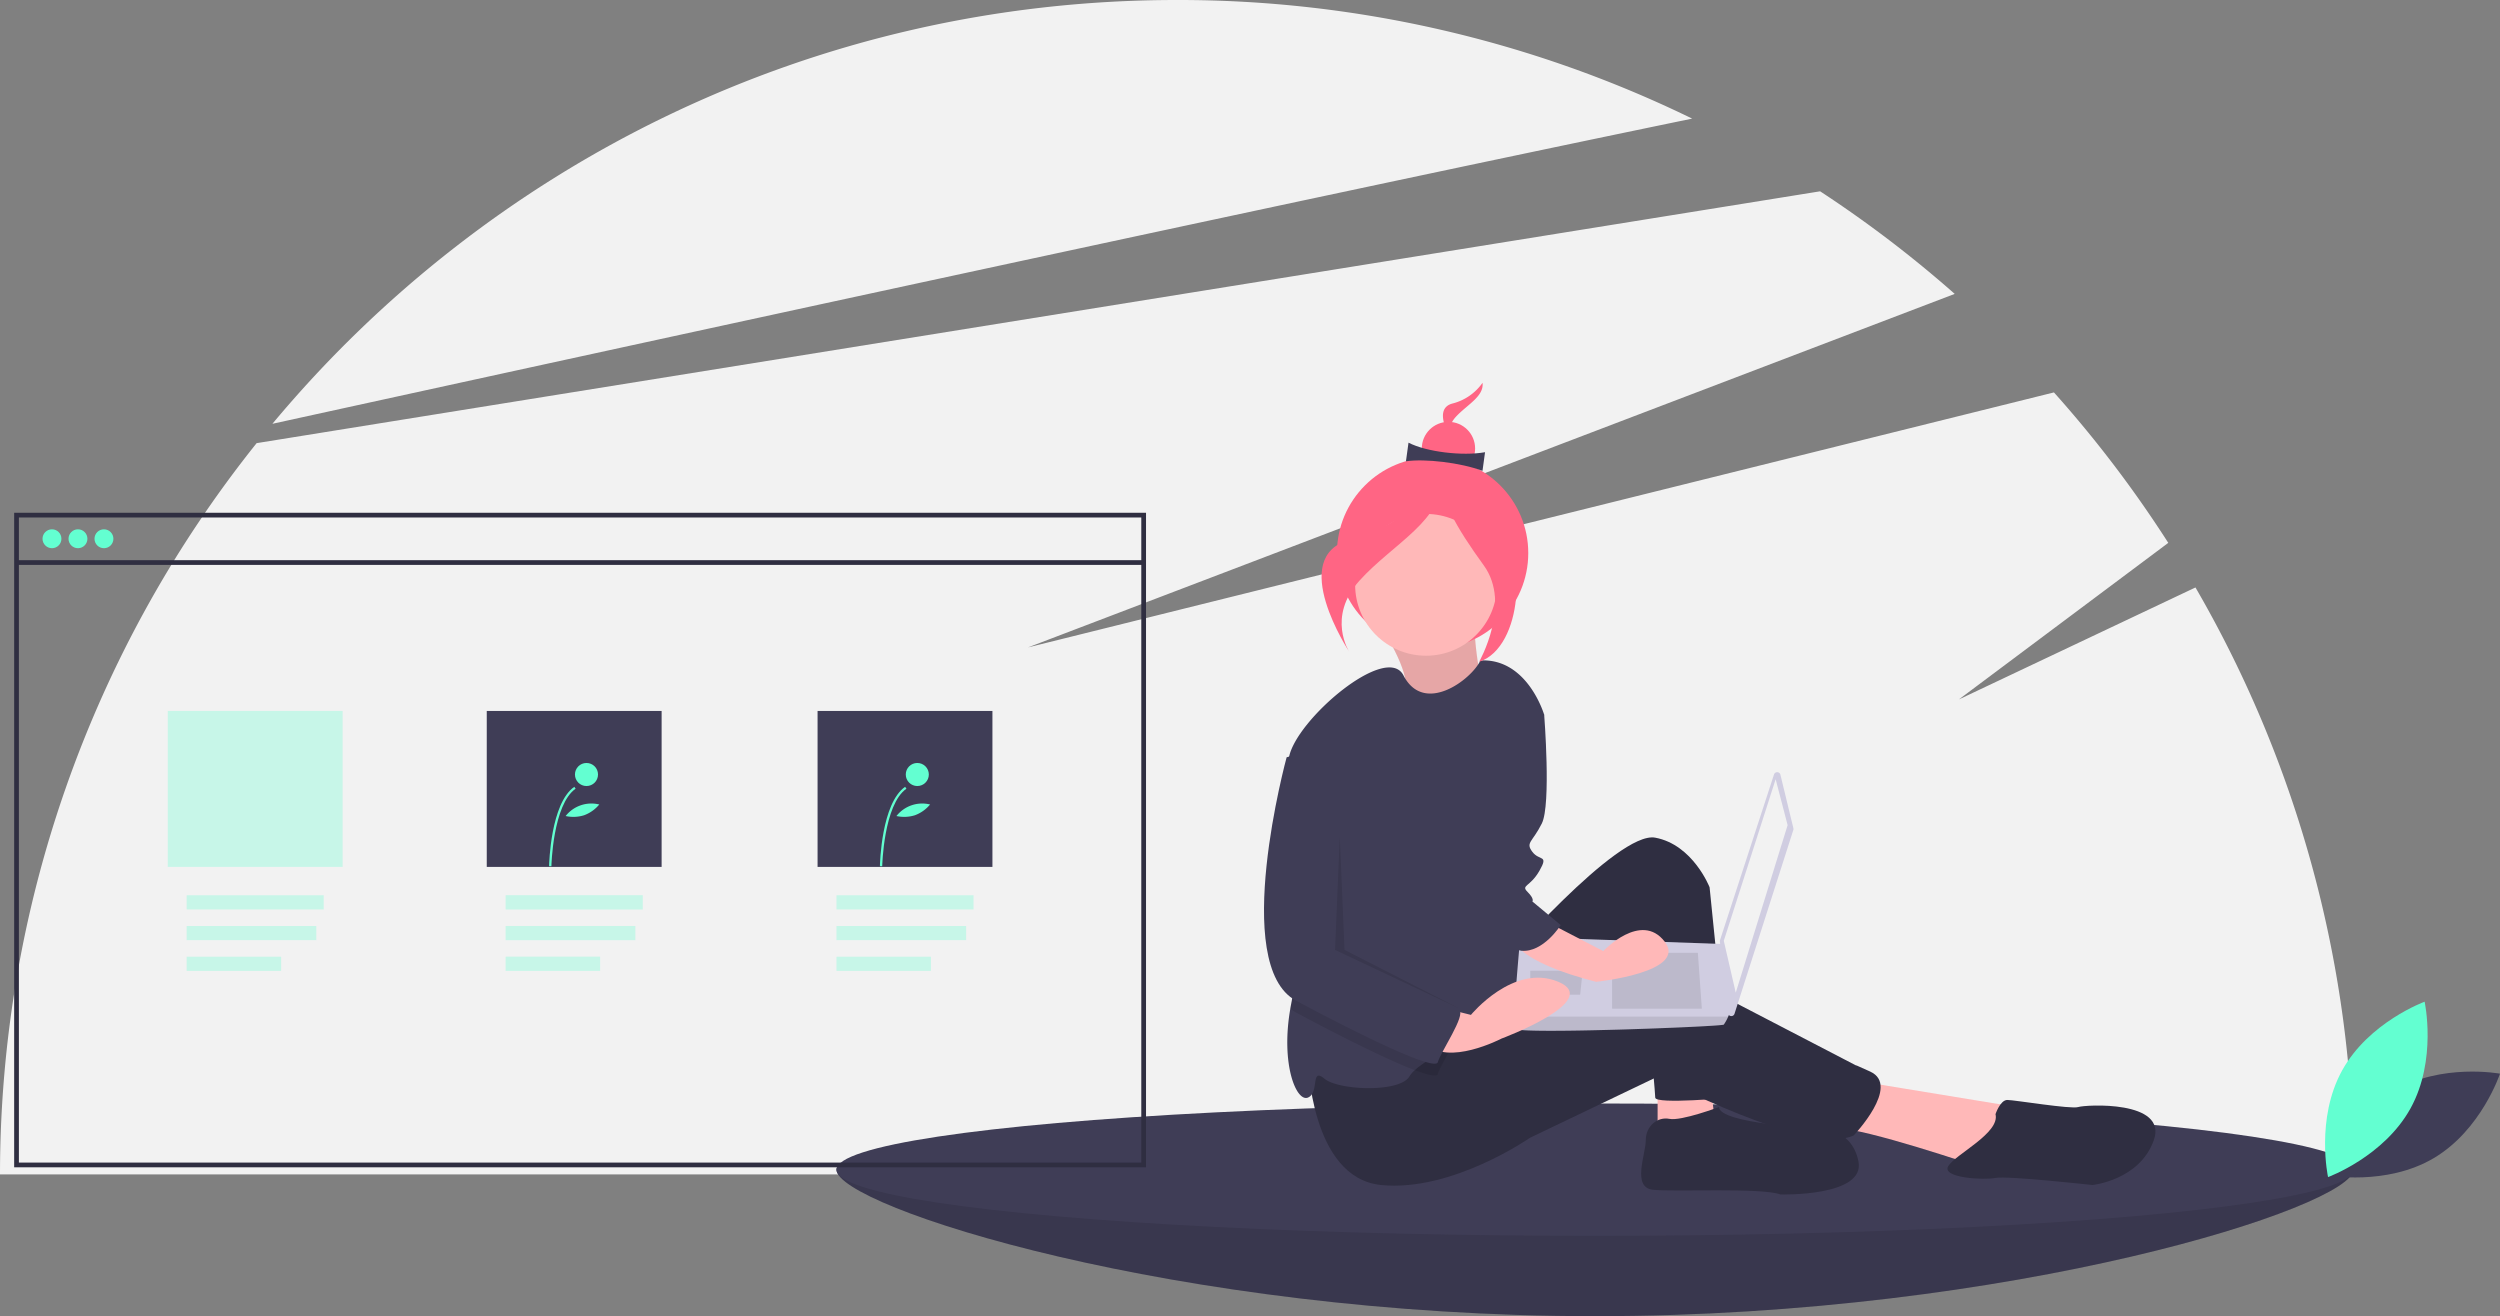 <svg xmlns="http://www.w3.org/2000/svg" id="currentIllo" data-name="Layer 1" width="1057.994" height="557" viewBox="0 0 1057.994 557" class="injected-svg DownloadModal__ImageFile-sc-p17csy-5 iIfSkb grid_media" xmlns:xlink="http://www.w3.org/1999/xlink"><rect x="0" y="0" width="1057.994" height="557" fill="#808080" stroke="none"/><title>web_development</title><path d="M1000.122,420.112,899.997,467.5l88.615-66.262a500.056,500.056,0,0,0-48.384-63.668L505.997,445.5,898.23,295.876a499.981,499.981,0,0,0-56.958-43.414L179.606,359.039A495.88,495.88,0,0,0,71.003,668.5h995.987A495.613,495.613,0,0,0,1000.122,420.112Z" transform="translate(-71.003 -171.5)" fill="#f2f2f2"/><path d="M787.12,221.695A495.972,495.972,0,0,0,568.997,171.5c-153.83,0-291.361,69.753-382.71,179.349C342.713,316.574,615.064,257.243,787.12,221.695Z" transform="translate(-71.003 -171.5)" fill="#f2f2f2"/><path d="M1066.997,666.5c0,15.464-143.717,62-321,62s-321-46.536-321-62,143.717,6,321,6S1066.997,651.036,1066.997,666.5Z" transform="translate(-71.003 -171.5)" fill="#3f3d56"/><path d="M1066.997,666.5c0,15.464-143.717,62-321,62s-321-46.536-321-62,143.717,6,321,6S1066.997,651.036,1066.997,666.5Z" transform="translate(-71.003 -171.5)" opacity="0.1"/><ellipse cx="674.994" cy="495" rx="321" ry="28" fill="#3f3d56"/><path d="M656.644,438.626s12.911,20.477,8.3,26.021,34.593,5.683,34.593,5.683-5.889-29.788-4.156-36.643Z" transform="translate(-71.003 -171.5)" fill="#ffb8b8"/><path d="M656.644,438.626s12.911,20.477,8.3,26.021,34.593,5.683,34.593,5.683-5.889-29.788-4.156-36.643Z" transform="translate(-71.003 -171.5)" opacity="0.1"/><circle cx="606.274" cy="234.063" r="40.484" fill="#ff6584"/><polygon points="701.494 453.5 701.494 477.5 725.494 472.5 723.494 455.5 701.494 453.5" fill="#ffb8b8"/><path d="M857.497,629l67,11-17,25s-47-16-59-16S857.497,629,857.497,629Z" transform="translate(-71.003 -171.5)" fill="#ffb8b8"/><path d="M705.497,581s50-58,66-55,23,21,23,21l9,89s-32,3-32,0-6-67-6-67-47,104-72,35Z" transform="translate(-71.003 -171.5)" fill="#2f2e41"/><path d="M624.497,620s1,50,31,53,63-20,63-20l54-25.87s64,33.87,83,24.87c0,0,20-21,7-27s-1,0-1,0l-77-40s-15-4-41,7-61,16-61,16Z" transform="translate(-71.003 -171.5)" fill="#2f2e41"/><circle cx="603.494" cy="247.5" r="30" fill="#ffb8b8"/><path d="M717.497,503l-2,42s1,55-8,59c-4.55,2.02-13.69,6.08-22.14,10.52-6.34,3.32-12.29,6.84-15.61,9.87a11.194,11.194,0,0,0-2.25,2.61c-4,7-30,6-36,1s-2,6-7,8c-4.84,1.94-11.55-13.92-7.44-37.6.13-.79.28-1.59.44-2.4,4.59-22.95-2.62-77.92-1.51-99.16a37.369,37.369,0,0,1,.51-4.84c3-16,41.28-48.56,48.44-34.69,8.82,17.12,29.08,1.48,32.56-6.31,20-1,27,23,27,23Z" transform="translate(-71.003 -171.5)" fill="#3f3d56"/><path d="M798.497,640s-16,6-21,5-10,3-10,9-6,20,3,21,46-1,54,2c0,0,36,1,33-14s-18-14-18-14S798.497,647,798.497,640Z" transform="translate(-71.003 -171.5)" fill="#2f2e41"/><path d="M915.497,643s2-6,5-6,27,4,30,3,38-3,32,14-26,19-26,19-36-4-41-3-23,0-20-5S917.497,651,915.497,643Z" transform="translate(-71.003 -171.5)" fill="#2f2e41"/><path d="M824.471,499.363l5.486,22.63a1.414,1.414,0,0,1-.027.764l-24.886,77.77a1.413,1.413,0,0,1-2.751-.271l-3.443-30.296a1.414,1.414,0,0,1,.061-.598l22.843-70.104A1.413,1.413,0,0,1,824.471,499.363Z" transform="translate(-71.003 -171.5)" fill="#d0cde1"/><polygon points="751.45 329.775 756.515 349.191 734.565 420.104 729.5 398.155 751.45 329.775" fill="#f2f2f2"/><path d="M711.862,606.8c.844,2.533,87.797-.844,88.641-1.688a18.324,18.324,0,0,0,1.857-3.377c.794-1.688,1.52-3.377,1.52-3.377l-3.377-27.335-86.109-3.056s-2.153,23.165-2.592,33.768A25.331,25.331,0,0,0,711.862,606.8Z" transform="translate(-71.003 -171.5)" fill="#d0cde1"/><polygon points="718.526 403.22 720.214 426.858 682.225 426.858 682.225 403.22 718.526 403.22" opacity="0.1"/><polygon points="669.562 410.818 669.789 410.773 668.718 420.949 647.612 420.949 647.612 410.818 669.562 410.818" opacity="0.1"/><path d="M711.862,606.8c.844,2.533,87.797-.844,88.641-1.688a18.324,18.324,0,0,0,1.857-3.377H711.803A25.331,25.331,0,0,0,711.862,606.8Z" transform="translate(-71.003 -171.5)" opacity="0.1"/><path d="M698.409,333.5a22.13,22.13,0,0,1-12.769,8.778c-8.929,2.391-.073,15.809-.073,15.809s-3.22-4.879,1.425-10.046S699.112,339.34,698.409,333.5Z" transform="translate(-71.003 -171.5)" fill="#ff6584"/><circle cx="612.982" cy="189.806" r="11.283" fill="#ff6584"/><path d="M698.39,370.762c-9.198-3.479-24.513-5.243-32.392-4.037l1.081-7.891c7.575,3.915,22.82,5.755,32.392,4.037Z" transform="translate(-71.003 -171.5)" fill="#3f3d56"/><path d="M680.592,373.587s-11.527,19.174-38.332,26.351-.219,47.458-.219,47.458-9.668-14.647,4.277-30.159S682.702,391.12,680.592,373.587Z" transform="translate(-71.003 -171.5)" fill="#ff6584"/><path d="M681.507,372.422s11.074,26.336,23.231,28.826,11.235,44.103-7.777,50.344c0,0,13.863-24.396,2.013-40.757S679.64,381.54,681.507,372.422Z" transform="translate(-71.003 -171.5)" fill="#ff6584"/><path d="M685.357,614.52c-2.47,4.67-5.37,9.52-5.86,11.48-.33,1.33-3.99.56-9.75-1.61-11.55-4.37-31.57-14.38-50.25-24.39a15.775,15.775,0,0,1-2.44-1.6c.13-.79.28-1.59.44-2.4,4.59-22.95-2.62-77.92-1.51-99.16l8.51-2.84,17,16v68s44,24,47,26C690.027,605.02,687.917,609.67,685.357,614.52Z" transform="translate(-71.003 -171.5)" opacity="0.1"/><path d="M722.497,560l27,14s16-17,26-4-29,17-29,17-34-8-35-19S722.497,560,722.497,560Z" transform="translate(-71.003 -171.5)" fill="#ffb8b8"/><path d="M677.497,597l16,4s18-22,37-14-24,24-24,24-23,12-32,2S677.497,597,677.497,597Z" transform="translate(-71.003 -171.5)" fill="#ffb8b8"/><path d="M712.497,465c1,1,12,9,12,9s3,38-1,46-7,8-4,12,7,1,3,8-8,6-5,9,2,4,2,4l12,10s-7.362,11.726-16.681,10.863S697.497,528,697.497,528Z" transform="translate(-71.003 -171.5)" fill="#3f3d56"/><path d="M624.497,489l-9,3s-24,88,4,103,59,30,60,26,12-20,9-22-47-26-47-26V505Z" transform="translate(-71.003 -171.5)" fill="#3f3d56"/><polygon points="566.994 354 564.994 402 617.994 427 568.994 402 566.994 354" opacity="0.1"/><path d="M1084.097,633.143c-20.155,11.884-28.088,35.774-28.088,35.774s24.745,4.621,44.9-7.263,28.088-35.774,28.088-35.774S1104.252,621.259,1084.097,633.143Z" transform="translate(-71.003 -171.5)" fill="#3f3d56"/><path d="M1091.16,640.511c-11.287,20.496-34.933,29.128-34.933,29.128s-5.347-24.598,5.94-45.094,34.933-29.128,34.933-29.128S1102.446,620.016,1091.16,640.511Z" transform="translate(-71.003 -171.5)" fill="#63ffd1"/><circle cx="21.994" cy="228" r="4" fill="#63ffd1"/><circle cx="32.994" cy="228" r="4" fill="#63ffd1"/><circle cx="43.994" cy="228" r="4" fill="#63ffd1"/><rect x="78.994" y="378.873" width="58" height="6" fill="#63ffd1" opacity="0.3"/><rect x="78.994" y="391.873" width="54.865" height="6" fill="#63ffd1" opacity="0.3"/><rect x="78.994" y="404.873" width="39.973" height="6" fill="#63ffd1" opacity="0.3"/><g opacity="0.3"><rect x="213.994" y="378.873" width="58" height="6" fill="#63ffd1"/><rect x="213.994" y="391.873" width="54.865" height="6" fill="#63ffd1"/><rect x="213.994" y="404.873" width="39.973" height="6" fill="#63ffd1"/><rect x="213.994" y="378.873" width="58" height="6" fill="#63ffd1" opacity="0.3"/><rect x="213.994" y="391.873" width="54.865" height="6" fill="#63ffd1" opacity="0.3"/><rect x="213.994" y="404.873" width="39.973" height="6" fill="#63ffd1" opacity="0.3"/></g><rect x="353.994" y="378.873" width="58" height="6" fill="#63ffd1" opacity="0.3"/><rect x="353.994" y="391.873" width="54.865" height="6" fill="#63ffd1" opacity="0.3"/><rect x="353.994" y="404.873" width="39.973" height="6" fill="#63ffd1" opacity="0.3"/><rect x="70.994" y="300.873" width="74" height="66" fill="#63ffd1" opacity="0.3"/><rect x="205.994" y="300.873" width="74" height="66" fill="#3f3d56"/><rect x="345.994" y="300.873" width="74" height="66" fill="#3f3d56"/><path d="M304.355,538.095l-.976-.019c.021-1.081.631-26.561,10.662-33.604l.561.799C304.976,512.03,304.36,537.835,304.355,538.095Z" transform="translate(-71.003 -171.5)" fill="#63ffd1"/><circle cx="248.2" cy="327.768" r="4.881" fill="#63ffd1"/><path d="M318.216,516.504a15.198,15.198,0,0,1-7.841.339,13.85,13.85,0,0,1,14.24-4.884A15.198,15.198,0,0,1,318.216,516.504Z" transform="translate(-71.003 -171.5)" fill="#63ffd1"/><path d="M444.355,538.095l-.976-.019c.021-1.081.631-26.561,10.662-33.604l.561.799C444.976,512.03,444.36,537.835,444.355,538.095Z" transform="translate(-71.003 -171.5)" fill="#63ffd1"/><circle cx="388.2" cy="327.768" r="4.881" fill="#63ffd1"/><path d="M458.216,516.504a15.198,15.198,0,0,1-7.841.339,13.85,13.85,0,0,1,14.24-4.884A15.198,15.198,0,0,1,458.216,516.504Z" transform="translate(-71.003 -171.5)" fill="#63ffd1"/><path d="M555.997,665.5h-479v-277h479Zm-477-2h475v-273h-475Z" transform="translate(-71.003 -171.5)" fill="#2f2e41"/><rect x="6.994" y="237.065" width="477" height="2" fill="#2f2e41"/></svg>